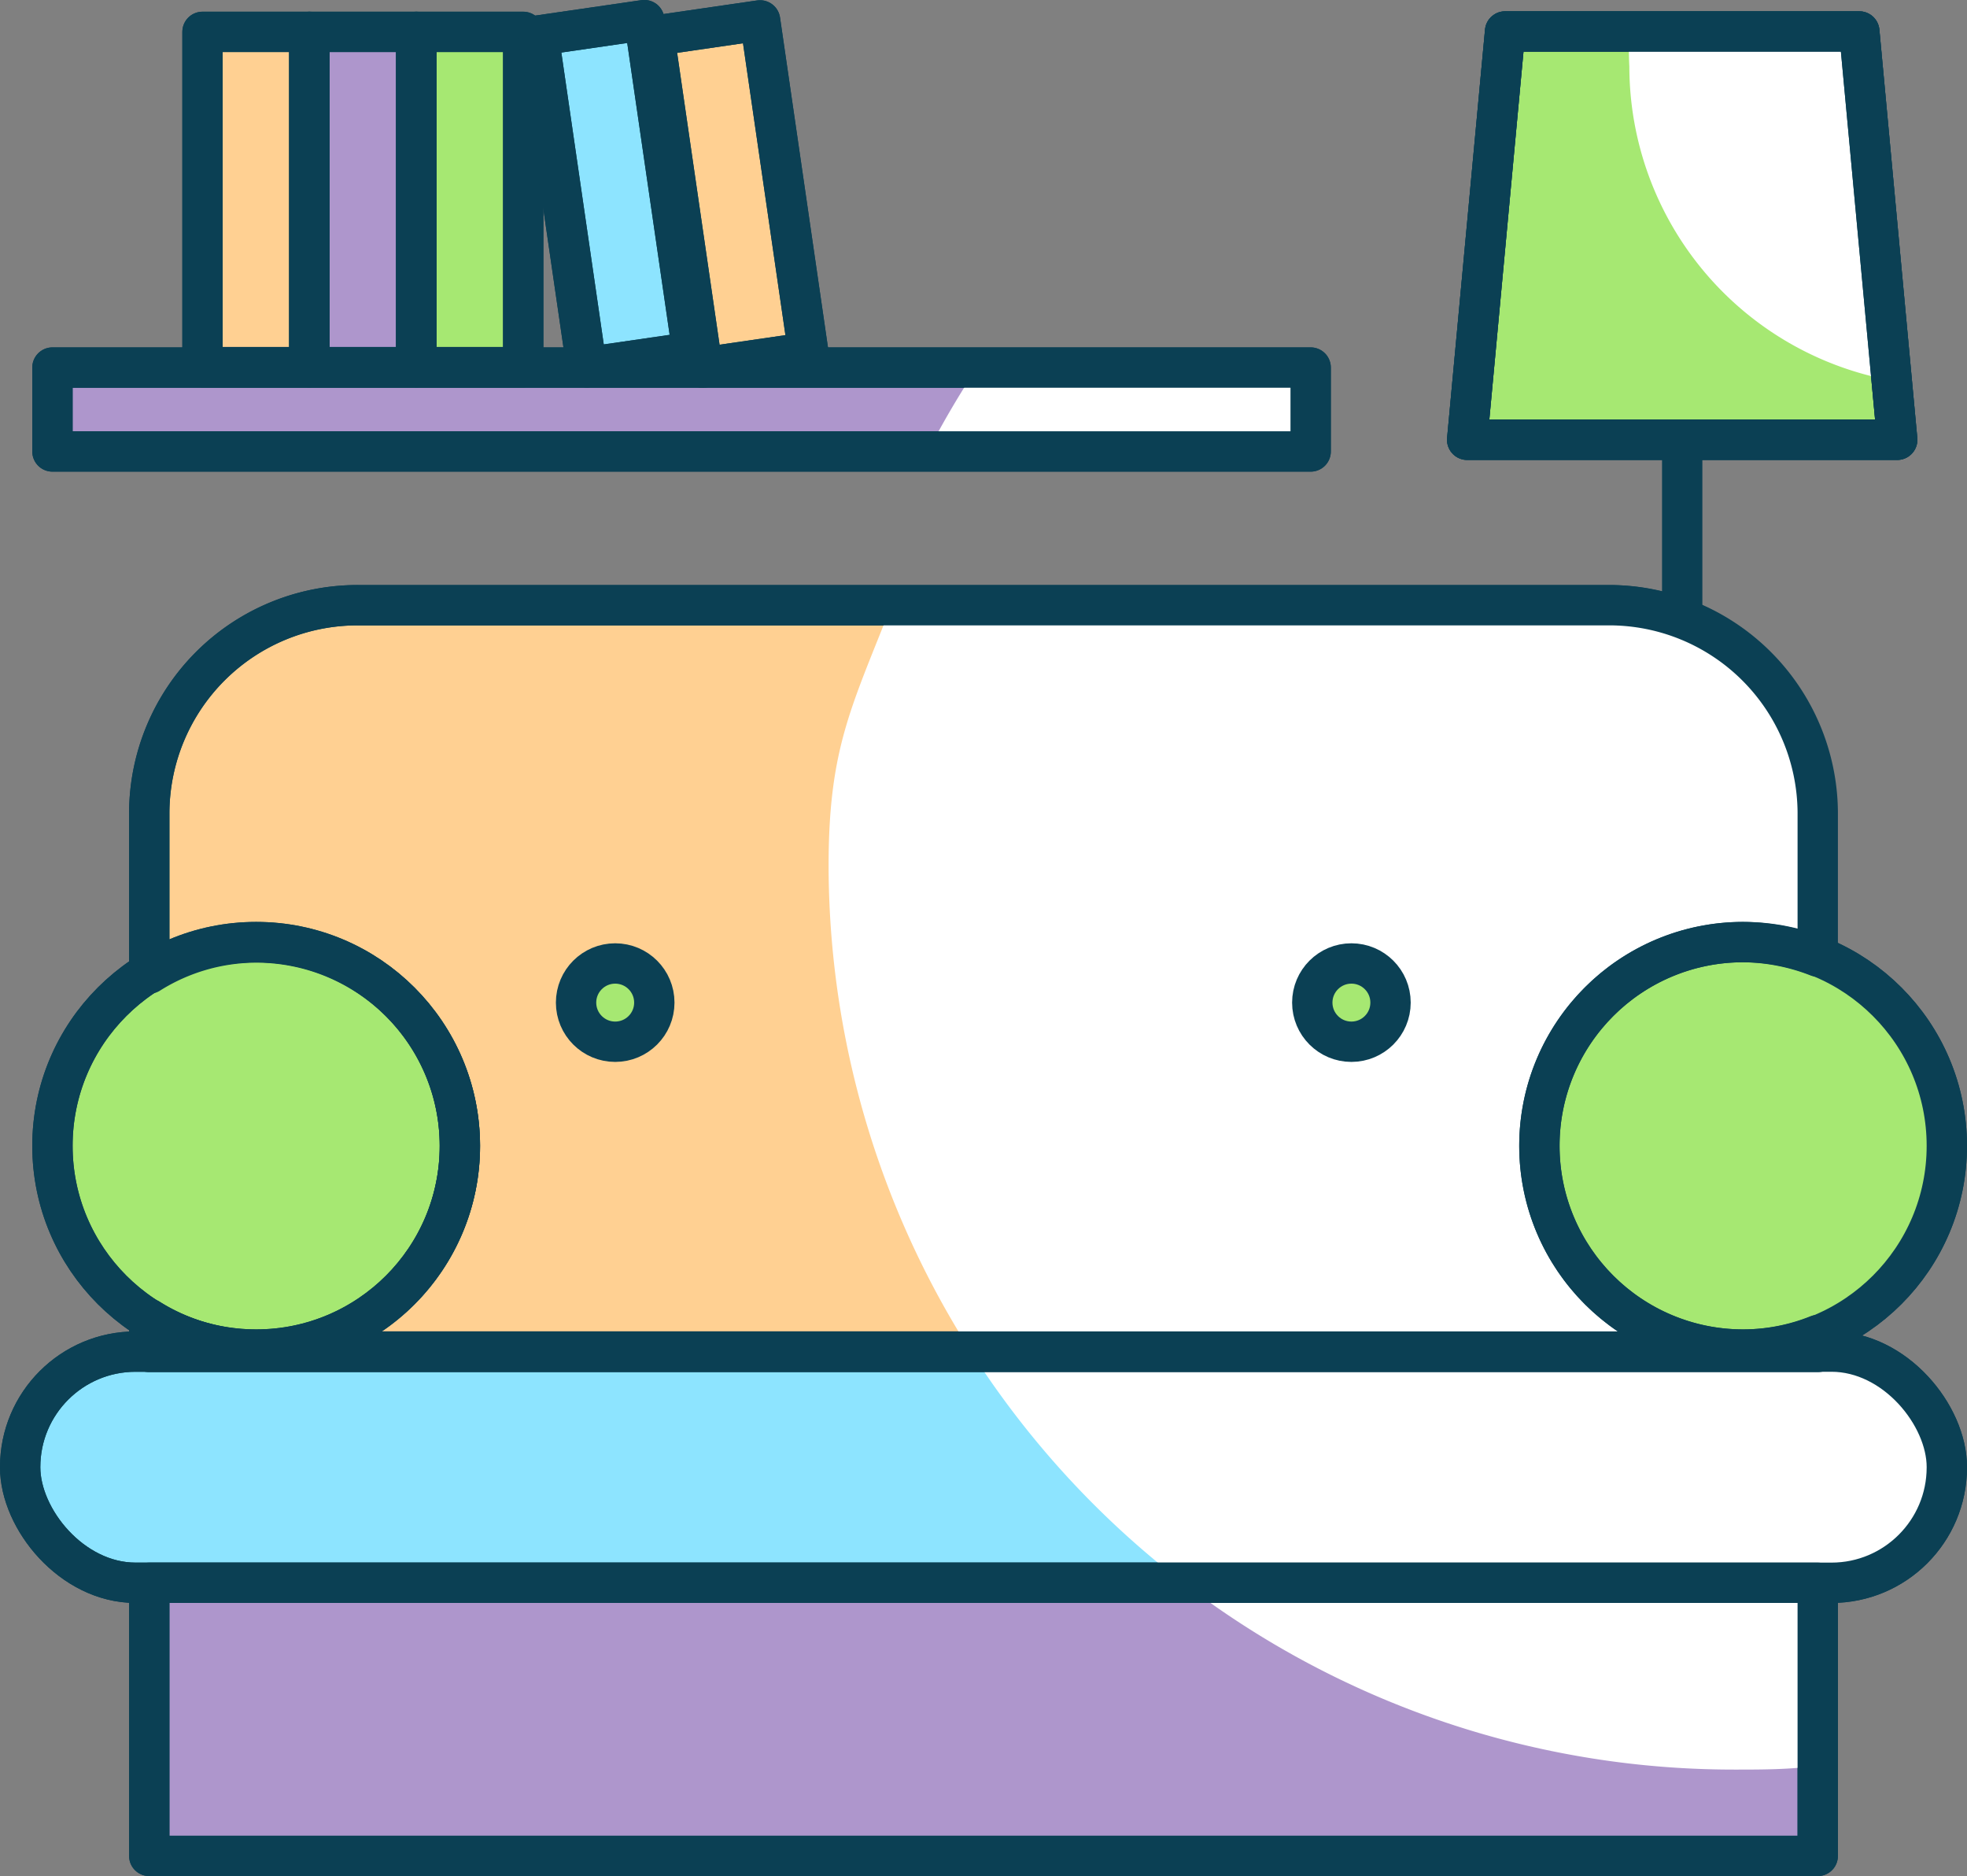 <svg xmlns="http://www.w3.org/2000/svg" viewBox="0 0 48.76 46.5"><rect x="0" y="0" width="48.76" height="46.5" fill="#808080" stroke="none"/><defs><style>.cls-1{fill:#a6e872;}.cls-1,.cls-2,.cls-3,.cls-4,.cls-6{stroke:#0b4054;stroke-linecap:round;stroke-linejoin:round;}.cls-2{fill:#ae96cc;}.cls-3{fill:#ffd092;}.cls-4{fill:#8de4ff;}.cls-5{fill:#fff;}.cls-6{fill:none;}</style></defs><title>ruang tamu</title><g id="Layer_2" data-name="Layer 2"><g id="Layer_1-2" data-name="Layer 1"><g id="ruang_tamu" data-name="ruang tamu"><polygon class="cls-1" points="47.03 10.9 36.37 10.9 37.31 0.78 46.09 0.78 47.03 10.9"/><line class="cls-1" x1="41.7" y1="10.9" x2="41.7" y2="27.53"/><rect class="cls-2" x="3.7" y="39.23" width="41.36" height="6.77"/><path class="cls-3" d="M8.87,15h31a5.17,5.17,0,0,1,5.17,5.17V33.5a0,0,0,0,1,0,0H3.7a0,0,0,0,1,0,0V20.13A5.17,5.17,0,0,1,8.87,15Z"/><rect class="cls-4" x="0.5" y="33.5" width="47.76" height="5.73" rx="2.86" ry="2.86"/><circle class="cls-1" cx="6.35" cy="28.4" r="5.05"/><circle class="cls-1" cx="43.21" cy="28.4" r="5.05"/><circle class="cls-1" cx="15.25" cy="24.85" r="0.97"/><circle class="cls-1" cx="33.5" cy="22.39" r="0.97"/><rect class="cls-2" x="1.3" y="9.11" width="31.19" height="2.08"/><rect class="cls-3" x="5.02" y="0.79" width="2.65" height="8.31"/><rect class="cls-2" x="7.67" y="0.79" width="2.65" height="8.31"/><rect class="cls-1" x="10.32" y="0.79" width="2.65" height="8.31"/><rect class="cls-4" x="13.93" y="0.65" width="2.65" height="8.31" transform="translate(-0.53 2.24) rotate(-8.27)"/><rect class="cls-3" x="16.8" y="0.65" width="2.65" height="8.31" transform="translate(-0.5 2.66) rotate(-8.27)"/><path class="cls-5" d="M48.26,28.4a5.05,5.05,0,0,0-3.2-4.69V20.13A5.17,5.17,0,0,0,39.89,15H22.1c-1,2.54-1.56,3.56-1.56,6.46A22.44,22.44,0,0,0,43,43.86c.7,0,1.39,0,2.08-.1V39.23h.33a2.87,2.87,0,1,0,0-5.73h-.33v-.42A5,5,0,0,0,48.26,28.4Z"/><path class="cls-5" d="M24.22,9.11A22.55,22.55,0,0,0,23,11.19h9.48V9.11Z"/><path class="cls-5" d="M46.09.78h-5.7a8.3,8.3,0,0,0,0,.87,7.92,7.92,0,0,0,6.55,7.79Z"/><polygon class="cls-6" points="47.03 10.9 36.37 10.9 37.31 0.78 46.09 0.78 47.03 10.9"/><rect class="cls-6" x="3.7" y="39.23" width="41.36" height="6.77"/><rect class="cls-6" x="0.5" y="33.5" width="47.76" height="5.73" rx="2.86" ry="2.86"/><circle class="cls-6" cx="6.35" cy="28.4" r="5.05"/><circle class="cls-1" cx="43.21" cy="28.4" r="5.05"/><circle class="cls-1" cx="33.5" cy="24.85" r="0.97"/><path class="cls-6" d="M43.21,33.45a5,5,0,1,1,0-10.1,5.21,5.21,0,0,1,1.85.36V20.13A5.17,5.17,0,0,0,39.89,15h-31A5.16,5.16,0,0,0,3.7,20.13v4a5,5,0,0,1,2.65-.77,5.05,5.05,0,0,1,0,10.1,5,5,0,0,1-2.65-.77v.82H45.06v-.42A5,5,0,0,1,43.21,33.45Z"/><rect class="cls-6" x="1.3" y="9.11" width="31.19" height="2.08"/><rect class="cls-6" x="5.02" y="0.79" width="2.65" height="8.31"/><rect class="cls-6" x="7.67" y="0.79" width="2.65" height="8.31"/><rect class="cls-6" x="10.32" y="0.79" width="2.65" height="8.31"/><rect class="cls-6" x="13.93" y="0.65" width="2.65" height="8.31" transform="translate(-0.53 2.24) rotate(-8.27)"/><rect class="cls-6" x="16.8" y="0.65" width="2.65" height="8.31" transform="translate(-0.5 2.66) rotate(-8.27)"/><polygon class="cls-6" points="47.03 10.9 36.37 10.9 37.31 0.78 46.09 0.78 47.03 10.9"/></g></g></g></svg>